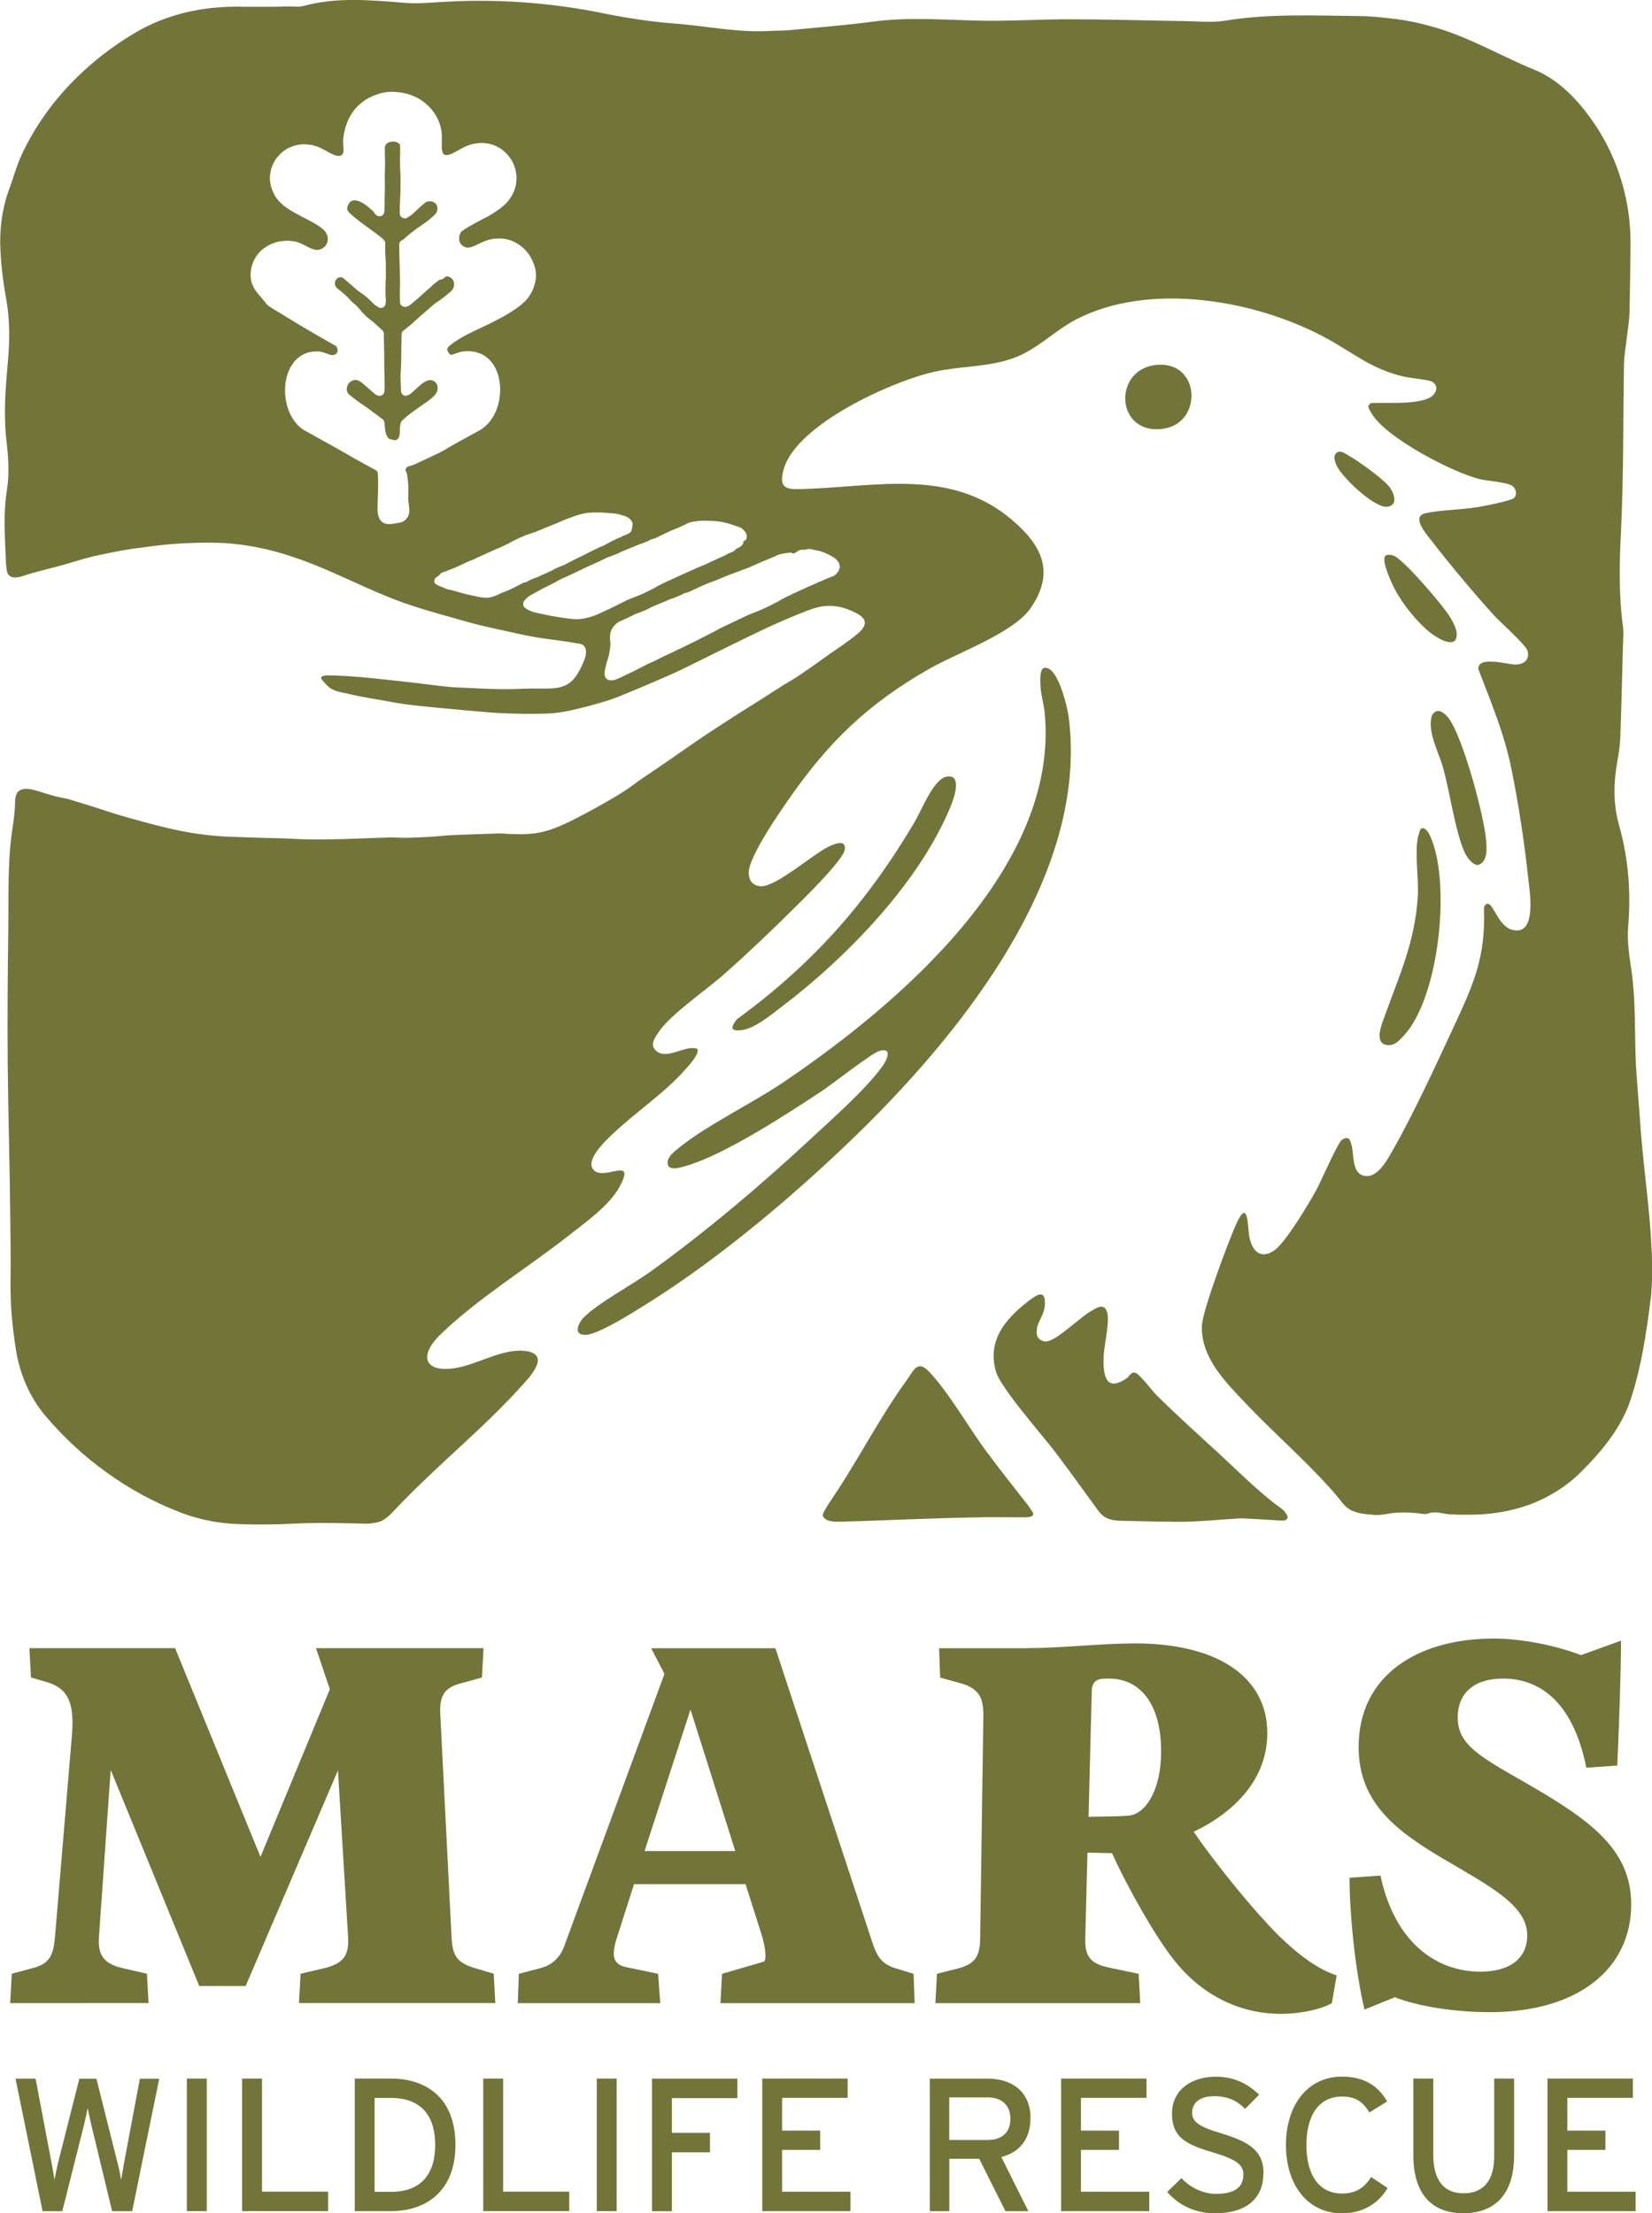 <?xml version="1.0" encoding="UTF-8"?>
<svg id="Layer_11" data-name="Layer 11" xmlns="http://www.w3.org/2000/svg" viewBox="0 0 238.2 319.03">
  <defs>
    <style>
      .cls-1 {
        fill: #737438;
      }
    </style>
  </defs>
  <g>
    <g>
      <path class="cls-1" d="M25.25,237.58l12.31,30.08,10-24.16-2-5.92h24.16l-.23,4.23-3.08.85c-2.38.62-3.08,1.85-2.92,4.54l1.62,32.08c.15,2.38.54,3.54,3.23,4.38l2.85.85.23,4.23h-28.31l.23-4.23,3.62-.85c2.54-.69,3.39-1.77,3.23-4.46l-1.46-24-13.31,31.08h-6.69l-12.77-31.16-1.69,24.08c-.15,2.38.46,3.77,3.23,4.46l3.69.85.23,4.23H1.47l.23-4.23,3.15-.85c2.31-.62,2.85-1.85,3.08-4.46l2.46-29.31c.31-4.38-.54-6.46-3.54-7.39l-2.38-.69-.23-4.23h21Z"/>
      <path class="cls-1" d="M111.8,237.58l13.85,42.01c.69,2.15,1.23,3.38,3.31,4.08l2.77.85.15,4.23h-28l.23-4.23,6.08-1.77c.38-.46.15-2.23-.46-4.15l-2.23-7h-16.08l-2.46,7.69c-.31.92-.46,1.69-.46,2.38,0,.92.54,1.62,1.62,1.85l4.77,1,.31,4.23h-20.54l.15-4.23,3.23-.85c1.69-.46,2.85-1.69,3.38-3.31l14.39-39.08-1.92-3.69h17.93ZM99.56,246.43l-6.62,20.39h13.08l-6.46-20.39Z"/>
      <path class="cls-1" d="M148.03,237.58c4.62,0,11-.69,15.62-.69,11.92,0,19.08,4.85,19.08,12.93,0,6.62-4.69,11.39-10.62,14.23,3.46,5,8.62,11.31,12.23,14.93,3,2.92,5.77,4.92,8.39,5.77l-.69,4c-1.46.85-4.38,1.54-7.39,1.54-5.85,0-11.54-2.69-15.62-8.08-2.39-3.08-6.16-9.54-8.69-15.08l-3.54-.08-.31,12.16c-.08,2.54.46,3.77,3.31,4.39l4.38.92.23,4.23h-29.54l.23-4.23,3.31-.85c2.38-.69,2.92-1.92,2.92-4.46l.46-32c0-2.46-.62-3.77-3.15-4.54l-3.08-.85-.15-4.23h12.62ZM156.95,261.89l4.31-.08,1.31-.08c2.54-.08,4.85-3.62,4.85-9.23,0-7.08-3.15-10.54-7.54-10.54-.38,0-.77,0-1.23.08-.77.15-1.23.69-1.23,1.69l-.46,18.16Z"/>
      <path class="cls-1" d="M215.27,236.19c4.54,0,9.46,1.15,12.69,2.39l5.77-2.08c0,4.92-.31,13-.54,18l-4.46.31c-2-10-7.16-12.85-12-12.85-4.08,0-6.54,2-6.54,5.62,0,3.85,3,5.54,9.62,9.31,9.23,5.31,15.39,9.54,15.39,17.62,0,9.31-7.69,15.54-20.39,15.54-4.77,0-10.16-.77-13.69-2.15l-4.38,1.77c-1.38-5.85-2.15-14-2.15-19l4.46-.31c2.08,9.77,8.16,13.85,14.39,13.85,4.39,0,6.77-2,6.77-5.23,0-4.31-5.23-7-12.31-11.16-7-4.15-12-8.23-12-16,0-10.39,8.62-15.62,19.39-15.62Z"/>
    </g>
    <g>
      <path class="cls-1" d="M22.96,299.63l-3.9,19.11h-2.89l-2.98-12.34c-.16-.66-.46-2.07-.55-2.54-.08.46-.38,1.88-.55,2.54l-3.11,12.34h-2.84l-3.9-19.11h2.89l2.29,12.07c.11.57.35,1.88.44,2.51.11-.63.38-1.91.52-2.48l3.06-12.09h2.46l3.11,12.37c.14.52.35,1.53.46,2.21.14-.71.3-1.77.38-2.24l2.32-12.34h2.78Z"/>
      <path class="cls-1" d="M29.81,318.73h-2.87v-19.11h2.87v19.11Z"/>
      <path class="cls-1" d="M47.3,318.73h-12.39v-19.11h2.87v16.3h9.53v2.81Z"/>
      <path class="cls-1" d="M65.67,309.18c0,6.74-4.31,9.55-9.31,9.55h-5.21v-19.11h5.21c5.13,0,9.31,2.81,9.31,9.55ZM62.75,309.18c0-4.01-1.86-6.77-6.39-6.77h-2.35v13.54h2.35c4.53,0,6.39-2.76,6.39-6.77Z"/>
      <path class="cls-1" d="M82.07,318.73h-12.39v-19.11h2.87v16.3h9.53v2.81Z"/>
      <path class="cls-1" d="M88.92,318.73h-2.87v-19.11h2.87v19.11Z"/>
      <path class="cls-1" d="M106.33,302.44h-9.45v5h5.49v2.81h-5.49v8.49h-2.87v-19.11h12.31v2.81Z"/>
      <path class="cls-1" d="M122.63,318.73h-12.72v-19.11h12.31v2.78h-9.45v4.72h5.49v2.78h-5.49v6.03h9.85v2.78Z"/>
      <path class="cls-1" d="M148.58,305.33c0,3.06-1.61,4.94-4.2,5.6l3.9,7.81h-3.3l-3.79-7.56h-4.31v7.56h-2.81v-19.11h8.38c3.33,0,6.14,1.77,6.14,5.71ZM145.69,305.41c0-1.99-1.31-3.08-3.25-3.08h-5.57v6.14h5.57c1.91,0,3.25-.98,3.25-3.06Z"/>
      <path class="cls-1" d="M165.72,318.73h-12.72v-19.11h12.31v2.78h-9.45v4.72h5.49v2.78h-5.49v6.03h9.85v2.78Z"/>
      <path class="cls-1" d="M182.17,313.25c0,3.44-2.18,5.79-7.07,5.79-2.78,0-5.19-1.2-6.8-3.08l2.05-1.99c1.28,1.39,3.17,2.27,4.97,2.27,2.67,0,3.96-.93,3.96-2.78,0-1.47-1.12-2.21-4.31-3.17-4.04-1.2-5.98-2.21-5.98-5.62s2.79-5.32,6.31-5.32c2.59,0,4.56.96,6.25,2.59l-2.02,2.05c-1.2-1.23-2.57-1.83-4.45-1.83-2.24,0-3.19,1.09-3.19,2.37s.87,1.99,4.18,2.98c3.77,1.15,6.12,2.35,6.12,5.76Z"/>
      <path class="cls-1" d="M200.08,315.38c-1.37,2.35-3.69,3.66-6.58,3.66-4.94,0-8.08-4.07-8.08-9.85s3.14-9.85,8.08-9.85c3.11,0,5.19,1.26,6.5,3.58l-2.54,1.58c-.98-1.56-1.99-2.29-3.96-2.29-3.33,0-5.13,2.7-5.13,6.99s1.8,6.99,5.13,6.99c1.99,0,3.22-.82,4.2-2.38l2.38,1.58Z"/>
      <path class="cls-1" d="M218.31,310.76c0,5.35-2.59,8.27-7.34,8.27s-7.18-3.06-7.18-8.33v-11.08h2.87v11c0,3.6,1.5,5.54,4.37,5.54s4.42-1.86,4.42-5.35v-11.19h2.87v11.14Z"/>
      <path class="cls-1" d="M235.85,318.73h-12.72v-19.11h12.31v2.78h-9.45v4.72h5.49v2.78h-5.49v6.03h9.85v2.78Z"/>
    </g>
  </g>
  <g>
    <path class="cls-1" d="M148.87,217.94c-.2-.31-.41-.62-.62-.93-2.02-2.57-4.05-5.14-6.01-7.77-2.57-3.46-5.39-8.46-8.25-11.49-1.73-1.83-2.25-.17-3.33,1.31-1.2,1.65-2.32,3.37-3.39,5.11-1.1,1.77-2.15,3.57-3.22,5.35-1.06,1.78-2.14,3.56-3.27,5.29-.39.6-.8,1.19-1.19,1.8-.22.34-.44.67-.63,1.02-.12.22-.35.59-.31.85,0,.06.03.11.06.16.15.27.43.45.72.54.74.23,1.65.17,2.42.15,2.25-.06,4.5-.14,6.75-.23,2.26-.08,4.52-.17,6.78-.24,2.26-.07,4.52-.13,6.78-.16,1.1-.01,2.21,0,3.31.01.55,0,1.1,0,1.66,0,.14,0,.29,0,.44,0,.38.01.78.01,1.12-.12.15-.06.3-.19.3-.36,0-.11-.06-.22-.12-.32Z"/>
    <path class="cls-1" d="M185.63,218.51c-.35-.83-1.18-1.26-1.86-1.79-.74-.58-1.46-1.18-2.17-1.8-1.39-1.21-2.73-2.47-4.07-3.74-.58-.55-1.16-1.1-1.75-1.64-3.01-2.75-6.1-5.55-9-8.41-.65-.64-2.33-2.9-2.99-3.21-.65-.3-.9.45-1.36.77-3.16,2.15-3.4-.78-3.29-3.29.07-1.57.97-5.17.44-6.42-.5-1.19-1.58-.38-2.35.06-1.53.87-5.09,4.42-6.48,4.33-.64-.04-1.17-.43-1.25-1.07-.2-1.58,1.01-2.47,1.14-4.05.21-2.58-1.14-1.65-2.51-.58-3.24,2.53-5.76,5.59-4.55,9.97.67,2.43,6.8,9.31,8.69,11.82,1.34,1.78,2.66,3.58,3.97,5.39.54.74,1.08,1.49,1.62,2.23.46.64.91,1.33,1.63,1.7.92.48,2.03.43,3.03.45,1.13.03,2.27.06,3.4.08,1.27.02,2.54.04,3.81.05,2.98.02,5.96-.31,8.94-.48.44-.02.89.01,1.33.03,1.56.07,3.11.18,4.67.27.2.01.4.02.58-.03.13-.04.27-.12.35-.24.04-.06.07-.14.07-.22,0-.07-.02-.13-.05-.19Z"/>
    <path class="cls-1" d="M106.99,148.48c1.84-.24,4.14-2.16,5.62-3.28,9.44-7.17,19.88-17.86,24.46-28.95.43-1.03,1.78-4.76-.6-4.29-1.89.37-3.58,4.82-4.56,6.48-6.91,11.68-14.68,20.47-25.68,28.5-.92,1.19-.94,1.76.77,1.54Z"/>
    <path class="cls-1" d="M116.58,164.46c-7.1,6.58-14.92,13.18-22.77,18.83-2.57,1.85-7.67,4.6-9.64,6.62-.88.91-1.56,2.61.36,2.5,1.98-.11,7.85-3.9,9.78-5.13,9.72-6.21,19.64-14.55,27.98-22.52,15.6-14.91,34.82-38.23,31.8-61.42-.18-1.37-1.55-7.41-3.53-7.06-.72.13-.56,2.19-.52,2.78.08,1.22.47,2.45.59,3.67,2.18,22.26-21.09,42.07-37.67,53.27-4.67,3.16-11.46,6.38-15.52,9.82-.59.5-1.35,1.24-1.15,2.07.28.96,2.05.34,2.76.13,5.56-1.64,14.43-7.44,19.44-10.74,1.55-1.03,7.21-5.49,8.33-5.8,1.98-.54,1.02,1.4.36,2.3-2.45,3.36-7.45,7.75-10.61,10.68Z"/>
    <path class="cls-1" d="M167.91,61.77c5.46-.93,5.16-9.5-.86-9.19-6.78.35-6.28,10.41.86,9.19Z"/>
    <path class="cls-1" d="M194.35,65.6c-.41-.23-.88-.61-1.39-.47-.74.35-.58,1.02-.37,1.66.56,1.76,5.45,6.32,7.29,6.26,1.67-.06,1.25-1.72.57-2.71-.86-1.25-4.69-3.94-6.1-4.74Z"/>
    <path class="cls-1" d="M200.95,80.09c-.32-.1-.73-.17-1.05-.06-.92.31.54,3.48.84,4.14,1.13,2.45,3.33,5.27,5.42,6.97.74.6,2.84,2.01,3.68,1.16.6-1.08-.24-2.48-.82-3.45-.87-1.47-6.75-8.35-8.08-8.75Z"/>
    <path class="cls-1" d="M211.19,122.87c.31.68,1.16,1.93,1.99,1.8,1.3-.46,1.2-2.2,1.12-3.36-.24-3.5-3.36-15.09-5.43-17.79-.32-.43-1.03-1.12-1.6-1.03-.44.07-.78.47-.87.88-.53,2.26,1.03,5.03,1.64,7.17,1,3.48,1.78,9.37,3.15,12.33Z"/>
    <path class="cls-1" d="M199.64,146.51c-.38,1.06-1.54,3.78.25,4.11,1.18.22,1.9-.67,2.61-1.44,5.03-5.53,6.76-22.01,3.71-28.68-.2-.44-.76-1.44-1.37-1.01-.05.03-.31.91-.36,1.09-.55,2.32.12,6.04-.05,8.66-.42,6.58-2.65,11.32-4.79,17.27Z"/>
    <path class="cls-1" d="M56.7,63.38c-.1,0-.2-.01-.31-.03-.19-.04-.37-.16-.47-.29-.05-.07-.09-.14-.13-.21l-.04-.09s-.04-.09-.05-.13c0-.01,0-.02-.01-.03-.14-.38-.17-.73-.21-1.11l-.04-.45c-.01-.11-.02-.13-.02-.15,0,0-.02-.09-.03-.11v-.04c-.06-.14-.15-.27-.27-.36l-.04-.03s-.03-.02-.05-.03l-.04-.02c-.68-.49-1.35-.99-2.08-1.55l-.06-.04c-.08-.06-.16-.12-.23-.17-.79-.48-1.54-1.07-2.24-1.64-.02-.02-.04-.03-.06-.04-.09-.06-.16-.17-.24-.35-.02-.06-.07-.16-.07-.21,0-.02,0-.04-.01-.06-.01-.06,0-.15,0-.22.02-.2.08-.42.17-.59.1-.18.25-.34.42-.45.21-.13.46-.21.68-.21.05,0,.09,0,.13.01h.06c.06.03.12.04.19.07.04.02.15.06.18.08.02.01.02.01.04.03.13.08.23.15.35.25l.04.03c.2.16.38.32.58.49l.13.11.69.61.17.15.07.06.11.09c.15.12.29.19.43.25.09.04.19.06.29.06.19,0,.38-.08.51-.22.09-.1.2-.27.19-.52v-.06c.03-.08.04-.17.04-.27v-.09s-.02-1.08-.02-1.08l-.04-1.8c0-.38,0-.77-.01-1.16,0-.73,0-1.49-.03-2.23l-.02-.94v-.59c-.01-.18-.09-.36-.22-.49l-.1-.1-.32-.29-.69-.63c-.2-.18-.39-.34-.56-.46-.67-.47-1.13-.97-1.61-1.56-.26-.32-.51-.61-.94-.92-.05-.04-.16-.13-.35-.34-.47-.53-.9-.93-1.39-1.31-.12-.09-.24-.19-.37-.3-.06-.05-.12-.11-.19-.17l-.1-.1s-.05-.05-.07-.08c-.02-.03-.04-.05-.05-.07-.08-.17-.11-.34-.09-.54.02-.17.08-.34.19-.47.1-.13.25-.24.4-.28.07-.02.13-.03.19-.03.1,0,.21.02.32.06.01,0,.03.01.04.01.01.01.03.02.04.04.04.03.07.06.11.09l1.74,1.5c.24.21.51.44.77.6.28.17.55.38.84.64.14.12.27.24.4.37,0,0,.29.29.31.31,0,0,0,0,.01.01.12.15.26.25.35.32l.06.05c.11.09.21.15.31.21.04.03.08.05.12.08.12.09.27.14.41.14.11,0,.22-.03.33-.08.24-.13.38-.38.36-.65,0-.03,0-.06,0-.08.07-.19.05-.35.03-.45-.02-.17-.03-.3-.04-.43,0-.27-.01-.56-.01-.85,0-.6.01-1.18.05-1.74,0-.14,0-.28,0-.43v-1.85c-.01-.16-.02-.32-.03-.47,0,0-.02-.42-.03-.54-.01-.24-.03-.46-.03-.69v-.55s.01-.27.01-.27v-.07c.03-.19,0-.48-.28-.75-.03-.03-.14-.13-.23-.2l-.21-.17c-.52-.41-1.05-.8-1.57-1.17-.33-.24-.66-.48-.99-.73-.06-.04-.11-.08-.17-.12-.04-.02-.07-.04-.1-.07-.17-.14-.34-.28-.51-.41-.34-.27-.67-.53-1-.84-.08-.06-.25-.25-.35-.41-.06-.1-.09-.22-.08-.33.01-.16.07-.37.16-.54.09-.19.2-.34.32-.44.02-.02.06-.04.1-.07.16-.07.33-.11.51-.11.06,0,.13,0,.19.02.16.02.25.05.37.09.1.03.2.08.3.13.44.21.79.47,1.1.72.23.18.47.4.74.65.02.03.03.06.05.1.09.16.21.3.35.41,0,0,.06.04.06.04.12.09.26.14.41.14.04,0,.09,0,.13-.01.19-.04.36-.15.46-.32.04-.07.08-.17.1-.25v-.04c.02-.07.02-.12.03-.18v-.27s.02-.78.02-.78v-.56c.02-.54.03-1.08.04-1.61,0-.25,0-.51-.01-.76,0-.23-.01-.46-.01-.68,0-.37,0-.74.02-1.12,0-.22.02-.86.02-.86,0-.26,0-.53,0-.8-.02-.36-.03-.71-.03-1.07v-.47s0-.04,0-.04c.01-.23.06-.4.15-.51.01-.02.03-.04.04-.06.02-.03.08-.09.14-.13l.03-.02h0c.06-.04.15-.1.18-.11.01,0,.05-.02.06-.02.15-.07.31-.09.51-.1.03,0,.06,0,.08,0,.08,0,.12,0,.17.01.02,0,.04,0,.06,0,.08,0,.14.03.26.07l.05.02c.16.06.31.16.4.27.09.12.08.45.08.61v.7c-.02.46-.02.92-.02,1.38,0,.42.02.84.04,1.26.02.43.04.88.04,1.31,0,1.09-.02,1.96-.07,2.76-.02.39-.04.78-.05,1.18v.28s0,.24,0,.24v.3c.01.15.07.3.16.41.14.17.36.27.57.27.08,0,.17-.02.24-.05.18-.07.31-.18.4-.25h.01c.1-.05.21-.12.31-.2h-.01c.09-.06.23-.18.29-.24l.29-.27c.11-.11.22-.21.33-.31.27-.26.52-.5.81-.73l.26-.2.05-.04.1-.07s.06-.03.1-.05c.03,0,.07-.02.1-.02l.1-.02s.05-.01.09-.01c.02,0,.03,0,.05,0,.04,0,.08,0,.12,0,.06,0,.12,0,.17.01.2.03.4.11.55.24.16.13.27.31.31.5.08.3.03.66-.13.9,0,.02-.02.03-.03.05,0,0-.14.17-.14.17l-.05.05c-.08.09-.16.17-.24.24-.16.15-.32.29-.54.47-.34.27-.71.54-1.11.81-.76.5-1.52,1.08-2.33,1.78-.05.04-.1.09-.15.14-.02.02-.03.04-.05.05l-.04.03s-.05.03-.13.09c-.02.02-.06.04-.11.06-.25.11-.42.35-.42.62-.01.57,0,1.15.02,1.71,0,.24.02.49.02.73l.08,2.89c0,.16,0,.33-.01.49,0,.08,0,.17-.01.25-.02.4-.02.84-.01,1.36v.31s.01.14.01.14v.22s.01.04.01.06c0,0,0,.06,0,.07-.03.27.09.46.17.54.13.15.33.24.53.24.01,0,.02,0,.04,0,.32,0,.55-.18.62-.23l.32-.24.47-.39c.35-.29.69-.6,1.02-.9.26-.24.52-.48.79-.71.05-.04.1-.08.15-.12.14-.11.29-.23.41-.37.19-.21.42-.39.67-.57.15-.12.31-.23.46-.36.03,0,.09-.02.13-.03.15-.03.36-.06.54-.21.04-.03.09-.08.14-.14.06-.06.08-.09.18-.11.01,0,.07-.01.14-.01.12,0,.25.03.37.08.2.09.46.31.58.66.05.15.07.33.06.53-.02.18-.08.36-.16.51-.07.14-.18.27-.33.41-.09.08-.18.15-.26.21,0,0-.02.02-.03.02-.53.45-1.15.96-1.79,1.35-.11.07-.23.16-.37.28-.3.26-.61.53-.91.79-.71.61-1.44,1.24-2.13,1.89-.09.09-.19.17-.29.25l-.95.77c-.17.1-.29.26-.33.46v.04s-.02.08-.02.13v.34s-.02.79-.02.79l-.02,1.73v.53c-.02.66-.03,1.28-.07,1.91-.05.65-.03,1.36,0,2.02l.02.45s0,.03,0,.05v.1s.01.07.01.11c0,.01,0,.13,0,.13.01.22.13.43.31.55.11.07.24.11.38.11.08,0,.17-.02.25-.05l.08-.03s.04-.02.06-.03c.08-.04.16-.09.24-.14.02-.01.08-.06.2-.16l.42-.38c.28-.26.56-.53.87-.77.05-.04.1-.08.15-.12.06-.05.12-.1.16-.13,0,0,.03-.02.03-.02.07-.05.14-.1.23-.15l.07-.04c.08-.04.13-.08.2-.1l.21-.08s.05-.01.09-.02l.1-.02s.06-.01.1-.02c.05,0,.13,0,.21.01.22.03.46.15.62.32.16.16.27.42.3.66.03.24-.01.48-.11.72-.05.11-.11.21-.18.3l-.07.09-.18.2c-.08.09-.17.16-.25.24l-.06.05c-.51.43-1.07.81-1.61,1.18-.14.1-.29.2-.43.3-.7.49-1.29.93-1.79,1.37-.06.06-.12.1-.17.15-.04.03-.08.07-.12.11h0c-.13.09-.27.24-.36.49,0,.02-.01.05-.02.07-.04.19-.07.42-.08.65l-.03.67c0,.1-.01.2-.03.33,0,.01,0,.02,0,.04,0,.01-.04.14-.04.14-.01.05-.03.09-.04.12-.1.22-.23.36-.36.4-.13.04-.25.07-.39.07Z"/>
    <path class="cls-1" d="M238.15,180.43c-.08-2.08-.24-4.14-.44-6.2-.4-4.12-.93-8.21-1.21-12.35-.23-3.45-.6-6.89-.69-10.35-.1-3.94-.01-7.87-.59-11.76-.3-2.02-.63-4.19-.46-6.19.44-5.12,0-9.97-1.31-14.63-.86-3.05-.8-6.08-.25-9.2.2-1.11.38-2.26.43-3.4.16-4.52.27-9.04.39-13.56.02-.81.11-1.66,0-2.44-.63-4.58-.52-9.12-.29-13.8.39-7.99.29-16.04.43-24.06.02-1.25.26-2.48.4-3.72.14-1.25.37-2.49.4-3.75l.11-6.43.03-3.21c0-.12,0-.3,0-.46v-.48s-.03-.95-.03-.95c-.05-.63-.08-1.27-.15-1.9-.56-5.04-2.36-9.97-5.24-14.07-1.11-1.6-2.35-3.11-3.75-4.4-1.4-1.29-2.96-2.36-4.65-3.05-2.47-1-4.73-2.15-7.08-3.24-2.34-1.09-4.76-2.16-7.33-2.89-1.88-.55-3.84-.99-5.82-1.22-1.76-.22-3.52-.4-5.29-.41-6.36-.06-12.78-.37-19.09.67-1.86.31-3.94.09-5.91.06-5.46-.08-10.92-.25-16.37-.26-4.65-.01-9.3.32-13.93.18-4.86-.14-9.66-.49-14.52.15-4.06.54-8.19.86-12.29,1.25-.8.08-1.62.04-2.42.09-4.82.31-9.4-.72-14.1-1.07-3.43-.26-6.86-.8-10.16-1.47-7.84-1.59-15.81-2.14-23.98-1.58-1.5.1-3.04.21-4.52.09-4.96-.4-9.87-.88-14.71.44-.7.19-1.61.05-2.42.07-1.65.06-3.3.06-4.95.05h-1.24s-.62-.02-.62-.02h-.74c-.98,0-1.97.08-2.95.16-3.93.38-7.82,1.53-11.21,3.52-3.54,2.07-6.75,4.6-9.55,7.53-2.79,2.94-5.16,6.31-6.91,10.04-.76,1.61-1.23,3.39-1.83,5.02-.12.34-.24.69-.36,1.04-.11.35-.2.7-.29,1.06-.2.71-.31,1.43-.43,2.16-.1.72-.17,1.46-.21,2.18-.01.36-.02.73-.02,1.09v.54s.02.45.02.45c.1,2.41.38,4.79.8,7.07.61,3.32.55,6.4.27,9.51-.34,3.82-.63,7.52-.17,11.38.27,2.25.4,4.75.05,6.91-.54,3.29-.29,6.6-.17,9.91.02.51.06,1.02.12,1.52.05.39.17.82.54,1.03.68.39,1.69-.02,2.37-.23,2-.63,4.06-1.05,6.07-1.66,1.12-.34,2.24-.68,3.39-.96,1.92-.44,3.86-.83,5.81-1.13.39-.07.78-.09,1.17-.14,2.43-.38,4.88-.61,7.33-.69.86-.05,1.71-.03,2.56-.05.85,0,1.71.04,2.57.08.63.07,1.27.13,1.92.2.64.09,1.28.2,1.91.3l1.8.37c.59.15,1.19.3,1.78.46l1.6.49,1.58.54c1.64.59,3.25,1.26,4.84,1.96,1.44.63,2.86,1.29,4.29,1.93,1.11.49,2.22.98,3.34,1.43.51.21,1.01.41,1.53.6.51.19,1.02.38,1.54.55,2.87.98,5.83,1.74,8.78,2.59,1.61.46,3.35.81,5.03,1.19,1.52.33,3.05.69,4.57.95,1.92.32,3.89.5,5.84.86.13.02.26.05.39.07.15.03.34.05.48.13.29.18.46.5.5.79.06.47-.04.84-.15,1.21-.12.36-.27.71-.43,1.04-.16.33-.33.66-.51.97-.1.16-.19.32-.29.47-.11.15-.22.3-.34.44-.38.45-.88.82-1.44,1.04-.56.23-1.15.31-1.71.35-1.14.06-2.24-.01-3.36.03-.62,0-1.26.04-1.9.06-.64,0-1.29.03-1.94.02-2.15-.01-4.29-.17-6.4-.24-.9-.03-1.99-.15-2.95-.27-1.61-.2-3.19-.41-4.82-.58-3.27-.35-6.53-.76-9.82-.87l-1.23-.03c-.09,0-.17,0-.25.02-.16.02-.41.08-.54.17-.22.15-.02.38.1.52l.07.09.13.16c.19.22.4.43.62.64.76.7,1.85.82,2.84,1.05,1.05.25,2.11.46,3.17.64,1,.18,2.05.34,3,.53,2.77.52,5.6.73,8.41,1,1.67.16,3.33.32,5,.45.61.05,1.23.11,1.84.14,2.44.14,4.88.17,7.29.1,1.09-.03,2.34-.22,3.49-.47.73-.18,1.47-.33,2.2-.53.72-.21,1.45-.39,2.16-.6.52-.15,1.01-.31,1.48-.47.48-.16.94-.35,1.41-.54,2.47-1.01,4.95-2.06,7.45-3.17.99-.44,1.98-.94,2.97-1.43,1.3-.64,2.59-1.28,3.89-1.92.52-.26,1.05-.51,1.57-.77,1.75-.87,3.51-1.72,5.28-2.55,1.78-.81,3.58-1.59,5.4-2.3.54-.2,1.1-.42,1.69-.56.59-.15,1.21-.23,1.82-.22.3,0,.6.03.9.07.29.04.61.1.89.18.57.17,1.12.37,1.66.63.32.15.64.32.95.55.27.2.57.52.61.89.02.2-.02.41-.11.6-.04.09-.1.19-.13.25-.03.06-.1.16-.16.23-.32.38-.64.62-.97.9-.33.27-.67.52-1.01.77-.68.5-1.37.97-2.06,1.44-.24.16-.49.33-.72.5-1.22.89-2.45,1.76-3.7,2.61-.52.36-1.11.76-1.6,1.04-1.64.95-3.22,2.03-4.83,3.04l-1.42.89c-.97.61-1.94,1.22-2.89,1.84-1.59,1.03-3.23,2.08-4.73,3.12-2.52,1.74-5.04,3.51-7.6,5.22-.47.31-.97.67-1.35.96-.96.73-2.04,1.4-3.15,2.05-1.79,1.05-3.61,2.05-5.47,2.99-.92.47-1.88.93-2.88,1.3-1,.38-2.05.65-3.13.76-1.52.17-3.16.06-4.61-.02-.21-.02-.53,0-.8.02-2.07.06-4.14.14-6.21.22-.39.02-.82.04-1.16.08-1.6.17-3.35.24-5.09.3-.48.02-.97,0-1.46-.02-.43,0-.86-.04-1.28-.02-1.44.05-2.9.09-4.33.15-2.78.12-5.56.17-8.35.1-.79-.02-1.55-.09-2.34-.11-1.85-.04-3.7-.1-5.55-.16-1.34-.05-2.67-.08-4.01-.17-1.34-.11-2.68-.26-4.01-.48-2.26-.37-4.48-.93-6.67-1.52-1.39-.38-2.77-.75-4.14-1.17-1.66-.51-3.31-1.09-4.95-1.57-.69-.2-1.42-.45-2.13-.65-.58-.1-1.15-.22-1.72-.36-.96-.24-1.89-.58-2.85-.85-.68-.19-1.59-.38-2.24-.02-.75.42-.69,1.46-.72,2.19-.04,1.21-.23,2.43-.41,3.62-.69,4.77-.49,9.87-.56,14.83-.09,6.24-.13,12.49-.08,18.73.07,7.44.31,14.87.37,22.31.02,2.95.1,5.91.04,8.86-.02,1.66.03,3.38.16,5.08.15,1.7.36,3.41.63,5.13.26,1.61.74,3.3,1.44,4.91.7,1.61,1.63,3.11,2.68,4.38,2.67,3.18,5.64,5.92,8.9,8.27,3.26,2.35,6.81,4.31,10.68,5.8l1.05.37.53.18.54.15,1.09.29c.37.08.74.15,1.1.23.74.16,1.49.24,2.24.33.38.05.75.06,1.13.09l.57.03h.28s.24.02.24.02c2.48.08,4.98.05,7.49-.08,2.53-.12,5.09-.12,7.63-.06,1.03.02,2.06.05,3.09.07.62-.06,1.27-.11,1.86-.34.66-.26,1.2-.75,1.69-1.26.5-.52,1.01-1.05,1.51-1.57,1.08-1.11,2.19-2.2,3.31-3.27,2.27-2.17,4.6-4.28,6.89-6.43,2.19-2.05,4.35-4.14,6.38-6.36,1.28-1.41,5.12-5.11,1.2-5.66-3.06-.43-6.49,1.63-9.41,2.3-4.84,1.11-6.5-1.24-2.83-4.77,5.38-5.17,12.46-9.51,18.36-14.14,2.45-1.93,5.93-4.36,7.41-7.11,2.34-4.37-2.01-.95-3.62-2.25-1.67-1.35,1.63-4.39,2.61-5.33,3.32-3.16,7.54-5.93,10.55-9.38.42-.48,2.07-2.26,1.63-2.89-1.75-.61-4.22,1.64-5.86.34-1.05-.84-.28-1.89.3-2.75,1.71-2.56,6.91-6.09,9.45-8.35,3.52-3.12,7.02-6.45,10.35-9.77,1.34-1.33,6.9-6.75,7.05-8.25.16-1.57-1.76-.65-2.57-.24-2.17,1.12-7.41,5.68-9.52,5.59-1.77-.08-2.04-1.69-1.55-3.1.96-2.74,3.66-6.71,5.35-9.16,5.84-8.45,11.47-13.94,20.42-19.06,4.03-2.31,12.19-5.18,14.65-8.76,3.6-5.22,1.61-9.1-2.7-12.75-8.7-7.37-19.16-4.83-29.59-4.45-2.6.1-4.21.26-3.29-2.9,1.88-6.43,15.67-12.66,21.79-14,3.67-.81,7.51-.64,11.1-1.87,3.59-1.23,6.01-3.96,9.25-5.65,10.65-5.54,26.17-2.79,36.32,2.83,3.9,2.16,6.42,4.39,11.02,5.42.87.2,3.47.43,3.95.7.77.43.84,1.15.31,1.82-1.36,1.71-7.11,1.12-9.16,1.29l-.32.44c.07.4.3.72.5,1.06,2.07,3.5,11.57,8.44,15.52,9.44,1.22.31,3.76.41,4.67.94.61.36.86,1.23.35,1.77-.43.45-4.44,1.2-5.33,1.35-2.35.39-5.21.38-7.45.87-2.13.47.14,3.02.84,3.92,2.64,3.43,6.09,7.54,8.99,10.75.85.94,4.71,4.37,4.9,5.17.3,1.29-.55,1.97-1.77,1.97-1.16,0-5.47-1.32-5.33.68,1.86,4.85,3.73,9.26,4.77,14.39.99,4.86,1.85,10.49,2.38,15.42.22,2.07,1.42,8.77-2.33,7.74-1.74-.47-2.58-3.32-3.28-3.69-.46-.24-.75.31-.74.73.24,6.94-1.48,10.76-4.32,16.87-2.64,5.68-5.89,12.76-8.97,18.12-.81,1.41-2.32,4.15-4.31,3.33-1.38-.57-1.17-2.97-1.45-4.16-.21-.88-.37-1.56-1.42-.93-.57.34-3.1,6.16-3.73,7.3-1.06,1.93-4.35,7.41-5.94,8.58-2.12,1.55-3.38.04-3.72-2.08-.23-1.48-.13-5.49-1.89-1.59-1.07,2.39-4.87,12.51-4.92,14.64-.12,4.66,3.45,8.1,6.37,11.2,3.78,4.01,8.42,8.03,12.16,12.23.24.24.47.51.68.78.33.38.65.76.95,1.15.3.38.63.75,1.05,1.02,1.05.67,2.48.75,3.69.85,1.04.08,2.12-.26,3.17-.32,1.21-.07,2.43-.02,3.63.15.22.03.45.07.67.03.19-.03.37-.1.56-.15.89-.24,1.78.12,2.66.19.95.07,1.94.07,2.9.07,2.15,0,4.3-.22,6.38-.74.85-.19,1.67-.48,2.52-.77.83-.33,1.68-.68,2.5-1.14,1.65-.88,3.28-2.02,4.76-3.5,1.53-1.51,3.02-3.16,4.29-4.93,1.27-1.77,2.29-3.67,2.9-5.57.78-2.38,1.33-4.77,1.78-7.16.44-2.39.78-4.78,1.08-7.24.1-.68.14-1.36.17-2.03.04-.75.04-1.19.05-1.73,0-1.05-.01-2.09-.05-3.13ZM58.52,67.91c.06.14.1.18.14.33.03.11.04.23.06.34.1.65.17,1.32.16,1.98,0,.48-.01.96-.02,1.52.04.29.08.62.12.95.01.12.02.25.03.37,0,.14.02.22,0,.44-.03.38-.21.76-.49,1.03-.27.28-.67.46-1.03.5-.24.03-.49.07-.76.12-.19.03-.39.06-.63.06-.23,0-.55-.04-.82-.19-.27-.14-.47-.4-.6-.66-.05-.12-.11-.25-.13-.36-.03-.12-.06-.23-.07-.34-.05-.34-.04-.64-.04-.92l.02-.85.05-1.67c.01-.76.02-1.53-.03-2.24v-.13s-.02-.07-.02-.07c-.01-.04-.03-.08-.05-.12-.04-.08-.11-.15-.18-.2l-.97-.53c-1.39-.76-2.75-1.51-4.12-2.31-1.04-.61-2.14-1.19-3.21-1.79l-.72-.41-.78-.44.05.03c-.45-.21-.87-.47-1.25-.79-.36-.33-.68-.7-.95-1.1-.52-.81-.86-1.7-1.03-2.62-.21-1.15-.21-2.34.09-3.49.09-.33.2-.66.25-.8.09-.22.18-.38.25-.52.07-.14.15-.25.22-.37.49-.82,1.31-1.52,2.28-1.82.48-.14.98-.2,1.46-.18.25,0,.53.05.77.12.24.07.46.16.66.23.33.13.59.2.78.17.1,0,.2-.05.3-.09l.08-.04s.05-.03.06-.04c.03-.02.05-.05.08-.07.08-.1.15-.25.15-.44,0-.18-.05-.36-.13-.49-.04-.06-.09-.12-.14-.15l-.03-.02-.1-.06-.2-.11-.81-.46c-2.36-1.33-4.66-2.7-6.93-4.11-.23-.14-.48-.28-.71-.42-.23-.14-.45-.28-.67-.43l-.08-.05s-.08-.05-.12-.07c-.08-.05-.15-.12-.22-.18-.07-.06-.13-.13-.18-.21l-.11-.15c-.15-.19-.31-.38-.47-.57-.33-.38-.69-.78-1.01-1.26-.31-.48-.55-1.06-.61-1.66-.02-.15-.02-.3-.03-.45,0-.15.02-.29.03-.43,0-.14.02-.28.05-.43.03-.14.05-.28.09-.42.15-.56.41-1.09.74-1.56.33-.47.77-.86,1.24-1.18.47-.32,1-.55,1.54-.71.27-.09.55-.12.83-.17.28-.02.56-.06.84-.04v-.02c.23,0,.48.05.71.07.22.02.48.08.7.15.23.07.43.16.63.25.4.18.75.39,1.1.55.54.25,1.03.4,1.46.26.22-.06.45-.17.63-.33.18-.15.32-.34.42-.55.25-.54.13-1.21-.24-1.7-.05-.06-.1-.12-.15-.18l-.19-.18c-.12-.12-.28-.23-.42-.34-.31-.21-.63-.41-.97-.6-1.08-.61-2.27-1.13-3.41-1.85-.44-.29-.88-.59-1.28-.98-.1-.09-.2-.2-.29-.3-.09-.11-.19-.21-.27-.33l-.25-.36-.19-.37c-.4-.8-.64-1.73-.54-2.66.08-.92.44-1.81,1-2.53.49-.61,1.1-1.13,1.82-1.45.71-.32,1.5-.49,2.28-.46.17,0,.34.03.52.05.17.03.35.03.51.08.33.1.66.16.99.32.63.29,1.13.62,1.65.87.32.16.64.29.92.34.28.06.48,0,.66-.13.1-.08.16-.17.2-.34.04-.16.05-.39.04-.63-.01-.24-.04-.51-.05-.81,0-.15,0-.3,0-.47.01-.16.04-.29.06-.43.16-1.13.52-2.26,1.16-3.26.84-1.33,2.2-2.33,3.69-2.79.21-.08.43-.13.65-.19.22-.06.44-.09.66-.13.55-.07,1.11-.06,1.66,0,.52.04,1.04.16,1.54.3.58.18,1.13.43,1.65.74.52.32.99.71,1.41,1.15,1.13,1.19,1.81,2.83,1.75,4.46-.01.53-.03,1.03,0,1.47.02.21.05.43.11.57.06.15.12.24.18.29.05.03.2.09.33.09.14.01.32-.03.5-.08.38-.12.8-.35,1.24-.6.38-.21.77-.45,1.26-.65.49-.18.96-.31,1.47-.37,1.01-.13,2.09.05,3.01.55,1.05.57,1.88,1.52,2.31,2.63.44,1.1.48,2.38.07,3.52-.19.53-.47,1.03-.8,1.47-.11.13-.21.26-.32.38l-.35.35-.37.32c-.12.1-.24.19-.37.28-.49.36-.99.68-1.5.97-.33.19-.68.35-1.02.53-.6.32-1.18.63-1.75.96-.28.16-.56.33-.82.51l-.35.24-.04.04s-.07.09-.09.14c-.18.29-.22.65-.2.96.02.27.1.51.24.68.03.05.07.09.12.13.04.04.12.09.17.13.06.05.12.08.18.11l.09.05.09.03c.17.06.34.08.54.05.21-.03.44-.1.7-.21.52-.21,1.09-.56,1.8-.8.62-.21,1.22-.3,1.85-.3.63,0,1.25.12,1.8.34,1.28.51,2.32,1.49,2.9,2.69.2.42.38.88.48,1.35l.04.11c.06.41.11.88.06,1.22-.14,1.18-.65,2.39-1.48,3.25-.19.2-.4.4-.61.56-.2.17-.41.34-.62.48-.21.16-.42.3-.64.44-.21.14-.43.28-.65.41-.87.52-1.76.98-2.64,1.42-1.38.68-2.78,1.27-4.07,2.01-.23.14-.47.27-.7.43l-.34.22-.32.24c-.22.16-.41.32-.54.46-.13.15-.16.24-.17.32,0,.07.02.19.09.34.08.15.17.31.25.37.08.07.1.09.19.1.08,0,.25-.02.43-.08.27-.09.58-.23.97-.33.1-.02.21-.04.31-.06l.27-.02.27-.02h.28c.73.01,1.49.19,2.16.57.66.38,1.19.95,1.56,1.58.38.63.6,1.31.72,2.01.05.29.09.59.11.89.06.92-.04,1.84-.29,2.73-.13.44-.29.88-.51,1.29-.21.42-.47.81-.77,1.17-.31.38-.69.72-1.11,1-.22.15-.41.25-.61.36l-.59.32-2.35,1.29c-.63.35-1.26.73-1.89,1.09-.27.15-.58.32-.84.44-1.1.52-2.21,1.05-3.26,1.53-.4.19-.81.29-.97.33-.17.04-.29.16-.38.3-.04.06-.07.29-.03.36ZM73.56,84.98c-.38.18-.79.3-1.18.47-.29.12-.57.27-.85.39-.75.32-1.3.39-2.12.27-.37-.06-.74-.13-1.1-.22-.08-.02-.15-.03-.23-.05-.47-.1-.94-.2-1.4-.33l-1.42-.41c-.19-.05-.39-.07-.58-.11-.08-.02-.17-.04-.24-.08-.45-.21-1.11-.39-1.53-.67-.03-.02-.06-.04-.09-.06-.26-.19-.24-.49-.1-.74.05-.09.11-.16.16-.2.13-.11.27-.19.42-.28.06-.08.13-.16.2-.25.23-.22.54-.27.82-.36.19-.07.37-.18.56-.25l.39-.13.42-.18c.39-.17.77-.34,1.15-.53.39-.19.78-.37,1.19-.52.31-.11.62-.28.92-.42l.21-.09,1.54-.7.83-.37c.08-.04.16-.08.19-.09.11-.04.18-.06.24-.08l1.29-.61c.18-.09.34-.2.52-.29.3-.15.61-.31.91-.45.67-.32,1.36-.6,2.07-.81.07-.02.14-.06.21-.08.07-.02.14-.04.21-.06,1.04-.44,2.09-.88,3.15-1.29v-.02s.12-.02.17-.04c.21-.09.41-.2.62-.29.33-.13.67-.27,1.01-.39.43-.16.86-.32,1.3-.45.36-.11.71-.19,1.11-.26.32-.04.6-.06.89-.07.46-.02.92-.01,1.38,0,.39.02.78.05,1.18.09.35.03.71.05,1.07.12.23.04.45.13.69.19.17.05.31.09.51.17.23.1.44.23.62.4l.12.14s.06.1.1.15c.03.05.05.11.08.16.13.26-.04.8-.08,1.06-.09.55-.84.7-1.28.9-.1.05-.19.12-.3.17-.13.06-.26.1-.39.15-.12.05-.24.11-.36.17-.27.13-.55.26-.81.4-.36.18-.7.41-1.07.56-.53.21-1.03.47-1.54.71-.44.21-.86.45-1.3.66l-1.5.73c-.12.06-.23.12-.35.18-.28.15-.55.3-.83.45-.09.05-.2.06-.3.1-.34.14-.69.28-1.03.44-.12.06-.23.15-.35.21-.21.11-.43.2-.64.3l-.97.43c-.27.12-.53.27-.8.35-.31.09-.59.24-.88.36-.1.04-.2.11-.3.16l-.02.02c-.09.04-.18.1-.27.11-.29.04-.54.19-.8.32-.49.24-.96.51-1.45.73ZM86.84,88.24c-.24.11-.47.24-.72.34-.19.08-.39.15-.59.22-.2.07-.4.13-.61.19-.26.08-.53.13-.8.18-.28.03-.55.08-.84.08-.46.02-.87-.04-1.28-.08-.32-.04-.63-.08-.95-.13-.51-.08-1.01-.16-1.52-.25-.44-.08-.86-.18-1.3-.27l-.58-.12-.31-.07c-.16-.04-.32-.08-.47-.13-.4-.12-.75-.29-1.01-.46-.65-.44-.49-.96.02-1.46.18-.18.4-.35.66-.5.16-.1.35-.2.5-.28l.3-.16.6-.32c.11-.06.22-.14.33-.2.14-.07.29-.13.44-.2.14-.07.27-.14.4-.21.31-.16.62-.32.93-.47.41-.22.8-.48,1.22-.64.61-.25,1.18-.54,1.77-.81l1.5-.72c.57-.27,1.16-.52,1.73-.78l.4-.19c.32-.16.64-.32.97-.47.11-.05.23-.07.34-.11.4-.15.79-.3,1.19-.46.14-.06.27-.16.41-.22.24-.11.49-.21.74-.31l1.12-.45c.31-.12.62-.28.92-.37.35-.1.68-.26,1.01-.39.12-.04.23-.11.35-.17l.02-.02c.1-.04.21-.1.3-.12.32-.05.62-.21.91-.35.56-.26,1.1-.55,1.66-.8.43-.2.89-.35,1.33-.54.32-.14.64-.31.96-.46l.4-.18.14-.06c.06-.03.12-.04.18-.05l.24-.05c.87-.17,1.74-.2,2.59-.14h.27c.56.04,1.12.1,1.67.22.58.12,1.14.31,1.68.5.23.08.47.14.71.26.1.05.21.12.3.19.17.16.35.35.49.6.13.25.15.53.08.76-.05.19-.19.3-.28.33-.03,0-.06,0-.09.01-.03.07-.08.15-.13.23,0,0-.01,0-.02.01.05.02.06.07.06.12,0,.11-.39.5-.58.59-.14.06-.28.13-.43.2-.07.07-.14.16-.22.24-.24.22-.57.29-.87.42-.21.09-.39.23-.6.33-.32.15-.64.28-.96.42-.44.2-.88.4-1.31.61-.45.22-.89.42-1.36.59-.36.13-.7.31-1.05.47l-.24.1-1.75.79-.93.43c-.09.04-.18.09-.22.11-.12.05-.2.07-.27.1-.49.24-.97.48-1.45.71-.2.1-.39.23-.59.34-.34.18-.69.35-1.04.53-.76.38-1.56.69-2.31.97-.08.03-.15.07-.23.1-.08.03-.16.06-.24.08-1.14.57-2.29,1.19-3.5,1.71v.02c-.06.02-.13.03-.19.06ZM113.88,79.66c.17,0,.33.04.41.1.22.17.83-.5,1.22-.51.18,0,.36,0,.57,0,.11-.03.24-.07.37-.1.39-.06.77.07,1.15.16.26.07.54.09.8.18.4.13.8.32,1.17.5.26.13.52.27.8.48l.11.08.12.12c.09.07.15.17.22.25.13.18.23.39.25.61.08.46-.2.9-.52,1.22-.08.07-.18.15-.27.23-.1.05-.24.1-.28.12l-.39.15c-.4.14-.79.34-1.19.51l-.27.11-1.97.87-1.05.48c-.1.05-.2.1-.24.12-.14.05-.22.08-.3.12-.55.26-1.09.53-1.63.8-.23.12-.44.26-.66.38-.38.2-.77.4-1.16.6-.85.43-1.72.81-2.6,1.14-.09.03-.18.08-.27.12-.09.04-.18.07-.27.09l-3.92,1.86v.02c-.06.03-.14.04-.21.08-.26.14-.5.29-.76.42l-1.21.62-1.53.78-1.22.6-.95.46-1.54.74-1.32.62-1.17.59c-.25.12-.52.21-.76.33-.67.35-1.34.69-2.02,1.04-.45.22-.91.43-1.37.64-.13.06-.25.14-.38.2-.29.14-.58.27-.85.36-.26.09-.51.13-.73.12-.21-.02-.42-.07-.6-.22-.19-.17-.23-.34-.28-.53,0-.07-.01-.14-.01-.21-.02-.36.12-.84.23-1.29.04-.14.07-.29.11-.43.03-.12.07-.24.11-.36.06-.17.11-.34.15-.49l.02-.11.03-.13.05-.26c.06-.34.11-.69.14-.99.02-.24-.01-.51-.04-.85-.02-.33-.04-.76.12-1.21.08-.26.23-.5.39-.7.17-.2.35-.37.53-.5l.19-.14.2-.09.24-.11.49-.22c.15-.07.3-.14.45-.21.36-.18.72-.35,1.08-.53.12-.06.25-.08.38-.13.44-.17.89-.35,1.32-.54.16-.07.3-.18.46-.25.27-.13.55-.24.83-.36l1.25-.52c.34-.14.69-.32,1.03-.42.4-.12.76-.3,1.14-.45.13-.05.26-.13.39-.19l.03-.03c.12-.05.24-.11.34-.13.36-.07.7-.24,1.03-.39.63-.28,1.25-.6,1.89-.87.5-.21,1.02-.37,1.52-.57.37-.14.74-.32,1.11-.47.31-.12.62-.24.92-.36l2.57-.96c.09-.03.18-.07.27-.11l1.64-.73c.58-.25,1.17-.49,1.76-.73.24-.1.47-.22.71-.32.1-.04.22-.08.32-.1.44-.08.88-.16,1.31-.18Z"/>
  </g>
</svg>